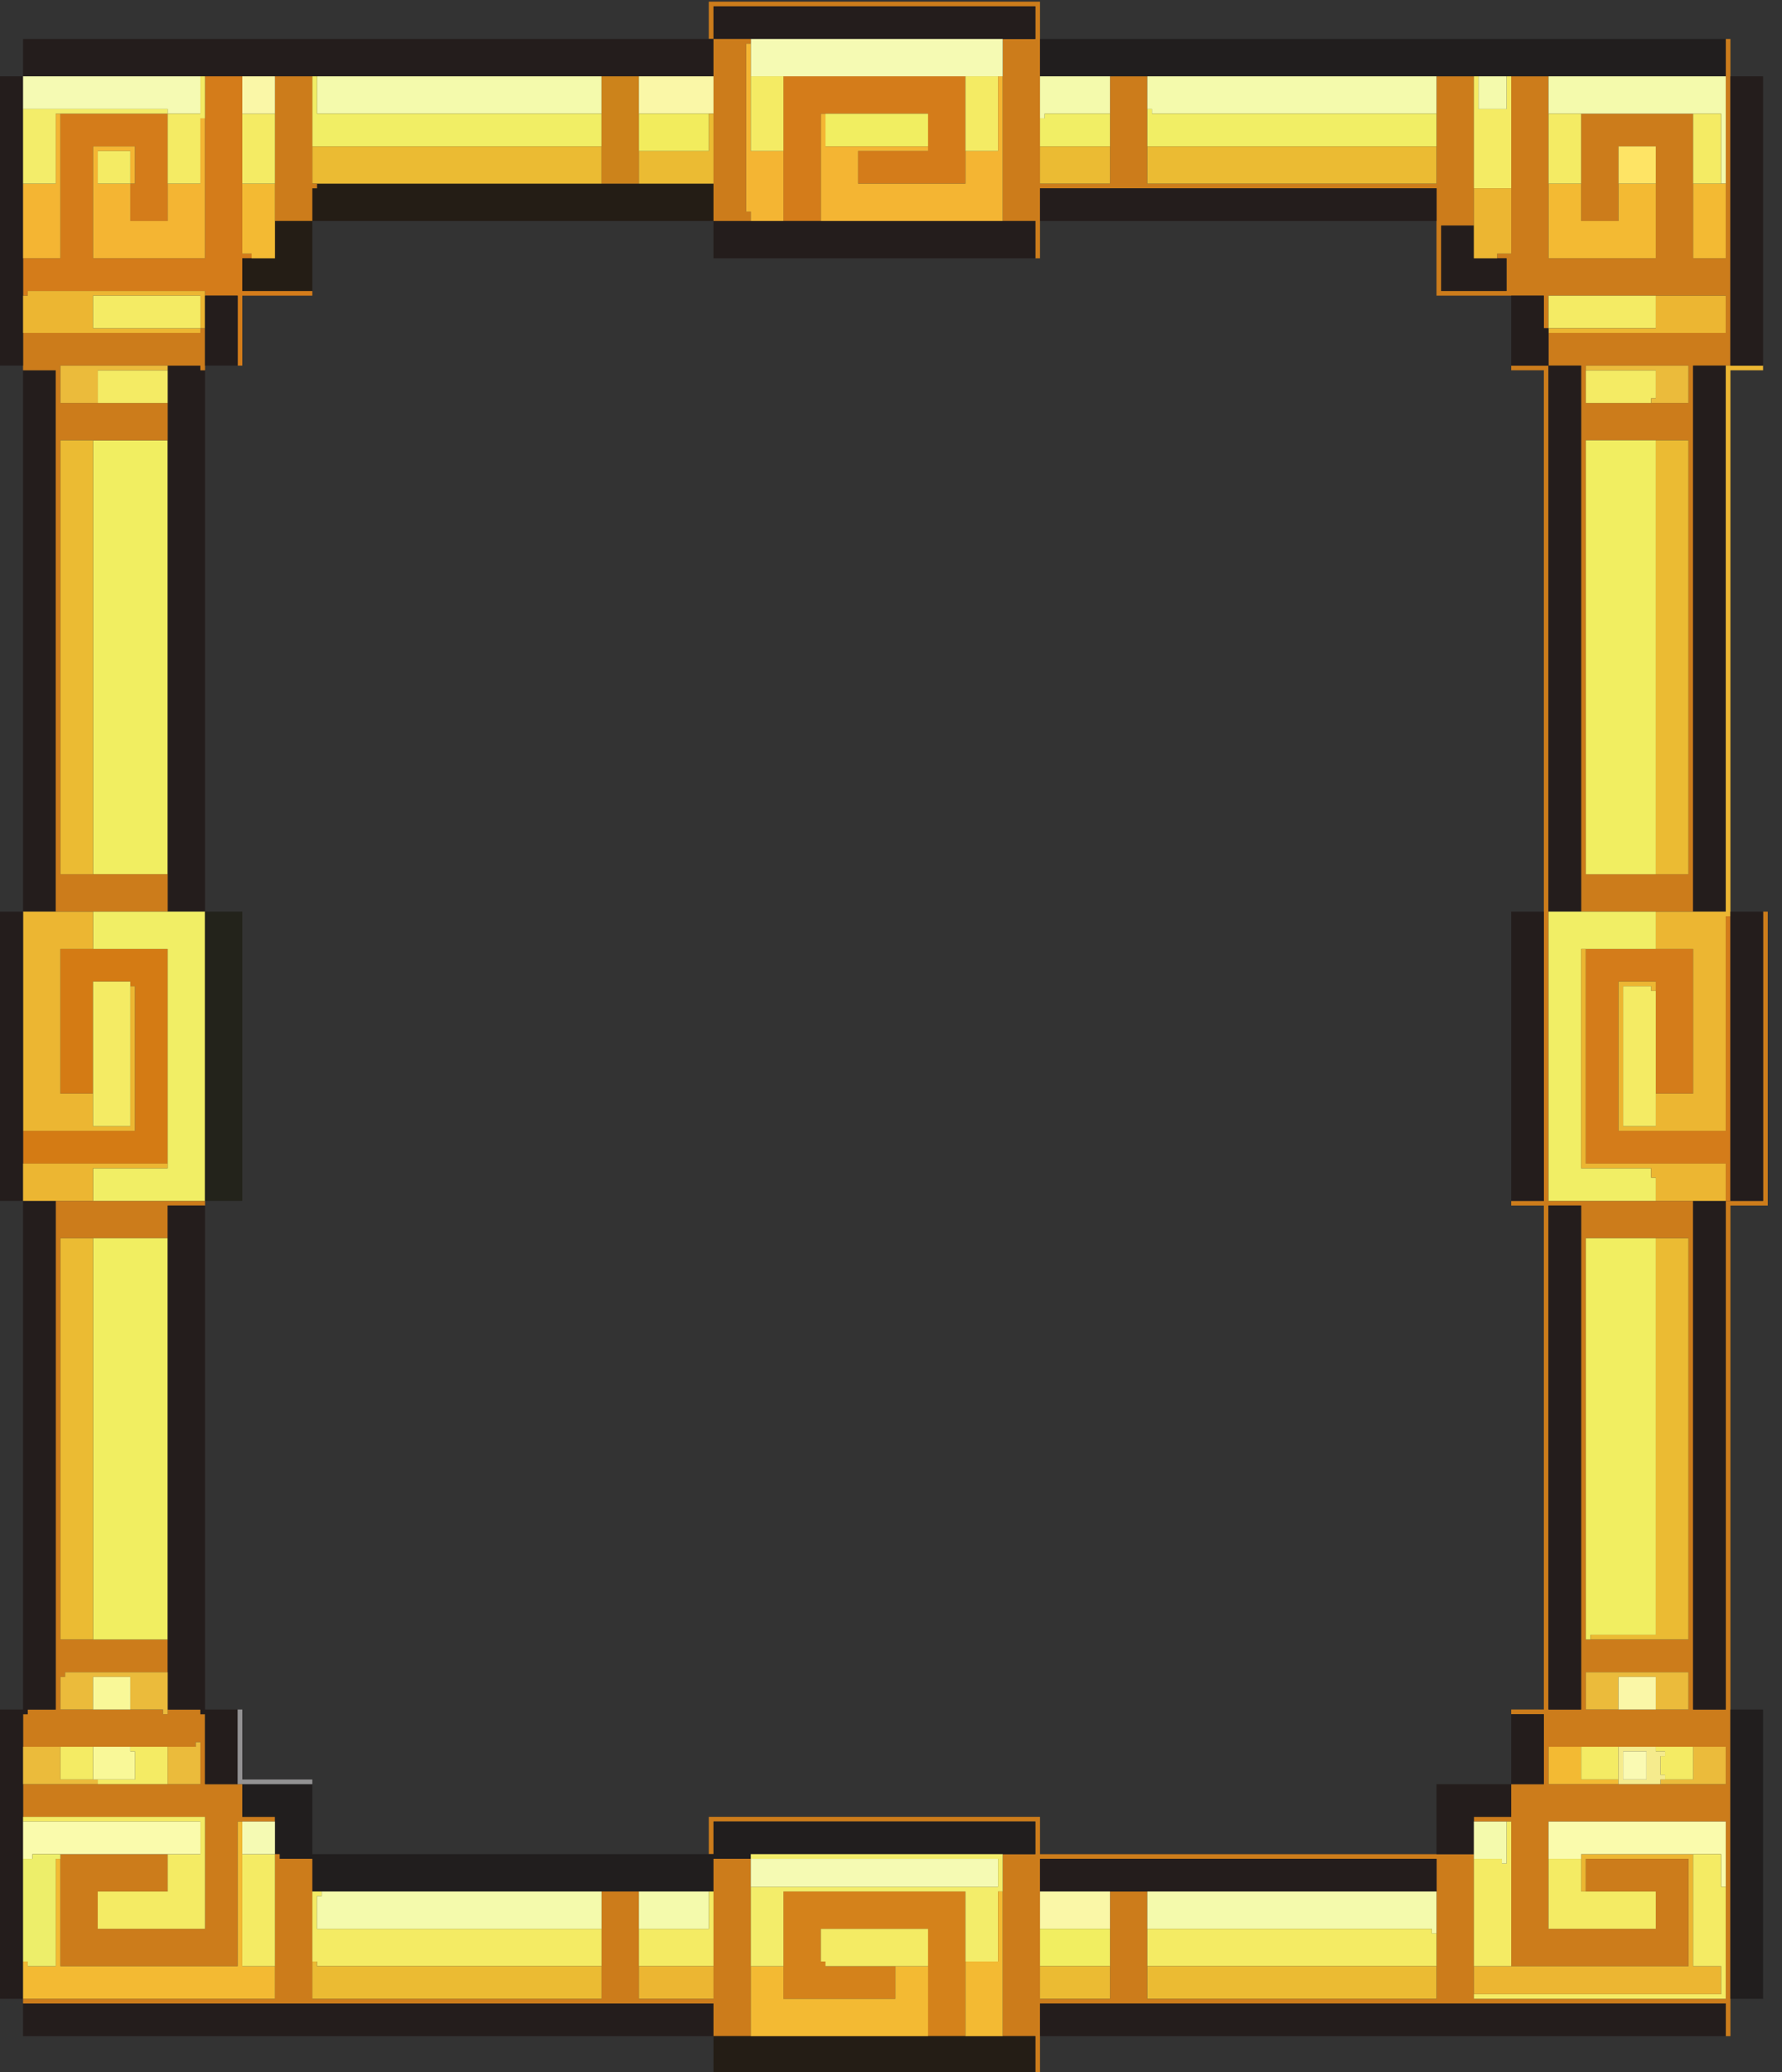 <?xml version="1.0" encoding="UTF-8"?>
<!DOCTYPE svg PUBLIC "-//W3C//DTD SVG 1.1//EN" "http://www.w3.org/Graphics/SVG/1.1/DTD/svg11.dtd">
<!-- Creator: CorelDRAW -->
<svg xmlns="http://www.w3.org/2000/svg" xml:space="preserve" width="25mm" height="29.06mm" version="1.1" style="shape-rendering:geometricPrecision; text-rendering:geometricPrecision; image-rendering:optimizeQuality; fill-rule:evenodd; clip-rule:evenodd"
viewBox="0 0 2500 2906"
 xmlns:xlink="http://www.w3.org/1999/xlink"
 xmlns:xodm="http://www.corel.com/coreldraw/odm/2003">
 <rect x="0" y="0" width="2500" height="2906" fill="#333333" stroke="none"/>
 <defs>
  <style type="text/css">
   <![CDATA[
    .fil2 {fill:#211E1E}
    .fil13 {fill:#23231B}
    .fil8 {fill:#241D15}
    .fil3 {fill:#241D1C}
    .fil27 {fill:#939293}
    .fil0 {fill:#CC7C1B}
    .fil19 {fill:#CC831B}
    .fil5 {fill:#D47B14}
    .fil4 {fill:#D47C1A}
    .fil7 {fill:#D4821B}
    .fil9 {fill:#EBBB33}
    .fil21 {fill:#EBBB3B}
    .fil10 {fill:#ECB632}
    .fil20 {fill:#EDEE6A}
    .fil1 {fill:#F1EE61}
    .fil6 {fill:#F1EE65}
    .fil23 {fill:#F2EC5D}
    .fil15 {fill:#F3BA33}
    .fil17 {fill:#F3ED6A}
    .fil14 {fill:#F4B533}
    .fil11 {fill:#F4EB64}
    .fil12 {fill:#F4FAAC}
    .fil26 {fill:#F5EB8D}
    .fil16 {fill:#F5FAB3}
    .fil25 {fill:#F9F898}
    .fil22 {fill:#FAF7A7}
    .fil28 {fill:#FAFAB3}
    .fil18 {fill:#FAFBAC}
    .fil24 {fill:#FEE465}
   ]]>
  </style>
 </defs>
 <g id="Camada_x0020_1">
  <g id="_2910079819040">
   <path class="fil0" d="M1609.59 2652.86l-52.36 0 0 150.52 -98.17 0 0 -196.34 556.29 0 0 196.34 -405.76 0 0 -150.52zm562.82 -202.88l248.69 0 0 52.35 -248.69 0 0 -52.35zm52.36 -104.72l143.98 0 0 52.36 -143.98 0 0 -52.36zm-52.36 -654.44l45.82 0 0 706.8 -45.82 0 0 -706.8zm52.36 45.81l143.98 0 0 562.82 -143.98 0 0 -562.82zm-104.71 -52.36l0 6.55 45.81 0 0 706.8 -45.81 0 0 6.55 45.81 0 0 98.16 -45.81 0 0 45.81 -52.36 0 0 6.55 52.36 0 0 202.88 248.69 0 0 -150.53 -143.98 0 0 45.82 98.17 0 0 52.35 -150.53 0 0 -150.52 248.69 0 0 248.69 -353.4 0 0 -202.88 -608.64 0 0 -52.36 -464.66 0 0 52.36 6.55 0 0 -45.81 451.57 0 0 45.81 -45.81 0 0 255.24 45.81 0 0 52.35 6.54 0 0 -98.17 962.04 0 0 45.82 6.55 0 0 -1164.92 52.35 0 0 -412.31 -6.54 0 0 405.76 -52.36 0 0 713.35 -45.81 0 0 -713.35 -202.88 0 0 -1171.46 -52.35 0 0 6.54 45.81 0 0 1164.92 -45.81 0z"/>
   <path class="fil0" d="M2224.77 617.52l143.98 0 0 608.64 -143.98 0 0 -608.64zm0 -104.71l143.98 0 0 52.35 -143.98 0 0 -52.35zm-1223.82 -458.12l0 -45.81 451.57 0 0 45.81 -45.81 0 0 255.24 45.81 0 0 52.35 6.54 0 0 -98.16 556.29 0 0 150.52 150.52 0 0 45.81 6.54 0 0 -45.81 248.69 0 0 52.35 -248.69 0 0 45.82 45.82 0 0 765.7 157.06 0 0 -765.7 52.36 0 0 -458.12 -6.55 0 0 307.59 -45.81 0 0 -202.88 -157.06 0 0 150.53 52.35 0 0 -104.72 52.36 0 0 157.07 -150.53 0 0 -255.23 -52.35 0 0 248.69 -19.64 0 0 6.54 13.09 0 0 45.81 -91.62 0 0 -91.62 45.81 0 0 -209.42 -52.35 0 0 150.52 -405.76 0 0 -150.52 -52.36 0 0 150.52 -98.17 0 0 -255.24 -464.66 0 0 52.36 6.55 0z"/>
   <polygon class="fil0" points="32.36,2449.98 274.51,2449.98 274.51,2443.43 281.05,2443.43 281.05,2502.33 32.36,2502.33 32.36,2548.14 287.6,2548.14 287.6,2705.21 137.07,2705.21 137.07,2652.86 235.24,2652.86 235.24,2600.5 84.72,2600.5 84.72,2757.57 333.41,2757.57 333.41,2554.69 385.77,2554.69 385.77,2548.14 339.95,2548.14 339.95,2502.33 287.6,2502.33 287.6,2404.17 281.05,2404.17 281.05,2397.62 235.24,2397.62 235.24,2404.17 228.7,2404.17 228.7,2397.62 84.72,2397.62 84.72,2351.81 91.26,2351.81 91.26,2345.26 235.24,2345.26 235.24,2299.45 84.72,2299.45 84.72,1736.63 235.24,1736.63 235.24,1690.82 287.6,1690.82 287.6,1684.27 78.17,1684.27 78.17,2397.62 38.91,2397.62 38.91,2404.17 32.36,2404.17 "/>
   <polygon class="fil1" points="235.24,1226.16 235.24,617.52 130.53,617.52 130.53,1226.16 "/>
   <polygon class="fil1" points="2322.94,1226.16 2322.94,617.52 2224.77,617.52 2224.77,1226.16 "/>
   <polygon class="fil1" points="235.24,2299.45 235.24,1736.63 130.53,1736.63 130.53,2299.45 "/>
   <polygon class="fil2" points="385.77,2600.5 392.31,2600.5 392.31,2607.04 438.12,2607.04 438.12,2652.86 1000.95,2652.86 1000.95,2607.04 1053.3,2607.04 1053.3,2600.5 1452.52,2600.5 1452.52,2554.69 1000.95,2554.69 1000.95,2600.5 438.12,2600.5 438.12,2502.33 339.95,2502.33 339.95,2548.14 385.77,2548.14 "/>
   <polygon class="fil1" points="2231.31,2299.45 2231.31,2292.91 2322.94,2292.91 2322.94,1736.63 2224.77,1736.63 2224.77,2299.45 "/>
   <polygon class="fil3" points="32.36,2803.38 32.36,2404.17 38.91,2404.17 38.91,2397.62 78.17,2397.62 78.17,1684.27 32.36,1684.27 32.36,2397.62 -20,2397.62 -20,2803.38 "/>
   <polygon class="fil3" points="1000.95,107.05 1000.95,54.69 32.36,54.69 32.36,107.05 "/>
   <polygon class="fil2" points="2421.1,107.05 2421.1,54.69 1459.06,54.69 1459.06,107.05 "/>
   <polygon class="fil4" points="182.89,257.57 182.89,309.93 235.24,309.93 235.24,159.4 84.72,159.4 84.72,362.28 32.36,362.28 32.36,414.64 38.91,414.64 38.91,408.09 287.6,408.09 287.6,414.64 333.41,414.64 333.41,512.81 339.95,512.81 339.95,414.64 438.12,414.64 438.12,408.09 339.95,408.09 339.95,362.28 353.04,362.28 353.04,355.74 339.95,355.74 339.95,107.05 287.6,107.05 287.6,362.28 130.53,362.28 130.53,205.21 189.43,205.21 189.43,257.57 "/>
   <polygon class="fil3" points="1000.95,2855.74 1000.95,2809.92 32.36,2809.92 32.36,2855.74 "/>
   <polygon class="fil3" points="2421.1,2855.74 2421.1,2809.92 1459.06,2809.92 1459.06,2855.74 "/>
   <polygon class="fil3" points="333.41,2502.33 333.41,2397.62 287.6,2397.62 287.6,1690.82 235.24,1690.82 235.24,2397.62 281.05,2397.62 281.05,2404.17 287.6,2404.17 287.6,2502.33 "/>
   <polygon class="fil3" points="287.6,1278.51 287.6,519.35 281.05,519.35 281.05,512.81 235.24,512.81 235.24,1278.51 "/>
   <polygon class="fil0" points="32.36,2803.38 32.36,2809.92 1000.95,2809.92 1000.95,2855.74 1053.3,2855.74 1053.3,2607.04 1000.95,2607.04 1000.95,2803.38 896.24,2803.38 896.24,2652.86 843.88,2652.86 843.88,2803.38 438.12,2803.38 438.12,2607.04 392.31,2607.04 392.31,2600.5 385.77,2600.5 385.77,2803.38 "/>
   <polygon class="fil4" points="2322.94,1533.75 2375.29,1533.75 2375.29,1330.87 2224.77,1330.87 2224.77,1631.91 2421.1,1631.91 2421.1,1684.27 2427.65,1684.27 2427.65,1285.06 2421.1,1285.06 2421.1,1586.1 2270.58,1586.1 2270.58,1376.68 2322.94,1376.68 "/>
   <polygon class="fil3" points="2218.23,1278.51 2218.23,512.81 2172.41,512.81 2172.41,1278.51 "/>
   <polygon class="fil3" points="2421.1,512.81 2375.29,512.81 2375.29,1278.51 2421.1,1278.51 "/>
   <polygon class="fil3" points="78.17,1278.51 78.17,519.35 32.36,519.35 32.36,1278.51 "/>
   <polygon class="fil5" points="130.53,1533.75 130.53,1376.68 182.89,1376.68 182.89,1383.22 189.43,1383.22 189.43,1586.1 32.36,1586.1 32.36,1631.91 235.24,1631.91 235.24,1330.87 84.72,1330.87 84.72,1533.75 "/>
   <polygon class="fil0" points="32.36,466.99 32.36,519.35 78.17,519.35 78.17,1278.51 235.24,1278.51 235.24,1226.16 84.72,1226.16 84.72,617.52 235.24,617.52 235.24,565.16 84.72,565.16 84.72,512.81 281.05,512.81 281.05,519.35 287.6,519.35 287.6,460.45 281.05,460.45 281.05,466.99 "/>
   <polygon class="fil3" points="2421.1,1684.27 2375.29,1684.27 2375.29,2397.62 2421.1,2397.62 "/>
   <polygon class="fil3" points="2172.41,2397.62 2218.23,2397.62 2218.23,1690.82 2172.41,1690.82 "/>
   <polygon class="fil6" points="130.53,1684.27 287.6,1684.27 287.6,1278.51 130.53,1278.51 130.53,1330.87 235.24,1330.87 235.24,1638.46 130.53,1638.46 "/>
   <polygon class="fil7" points="1256.18,2757.57 1158.02,2757.57 1158.02,2751.02 1151.47,2751.02 1151.47,2705.21 1301.99,2705.21 1301.99,2855.74 1354.35,2855.74 1354.35,2652.86 1099.12,2652.86 1099.12,2803.38 1256.18,2803.38 "/>
   <polygon class="fil4" points="1151.47,309.93 1151.47,159.4 1301.99,159.4 1301.99,211.76 1203.83,211.76 1203.83,257.57 1354.35,257.57 1354.35,107.05 1099.12,107.05 1099.12,309.93 "/>
   <polygon class="fil8" points="438.12,309.93 1000.95,309.93 1000.95,257.57 444.66,257.57 444.66,264.12 438.12,264.12 "/>
   <polygon class="fil6" points="2322.94,1684.27 2322.94,1651.55 2316.39,1651.55 2316.39,1638.46 2218.23,1638.46 2218.23,1330.87 2322.94,1330.87 2322.94,1278.51 2172.41,1278.51 2172.41,1684.27 "/>
   <polygon class="fil9" points="2322.94,617.52 2322.94,1226.16 2368.75,1226.16 2368.75,617.52 "/>
   <polygon class="fil9" points="130.53,1226.16 130.53,617.52 84.72,617.52 84.72,1226.16 "/>
   <polygon class="fil10" points="2322.94,1278.51 2322.94,1330.87 2375.29,1330.87 2375.29,1533.75 2322.94,1533.75 2322.94,1579.56 2277.12,1579.56 2277.12,1383.22 2316.39,1383.22 2316.39,1389.77 2322.94,1389.77 2322.94,1376.68 2270.58,1376.68 2270.58,1586.1 2421.1,1586.1 2421.1,1285.06 2427.65,1285.06 2427.65,519.35 2473.46,519.35 2473.46,512.81 2421.1,512.81 2421.1,1278.51 "/>
   <polygon class="fil9" points="2231.31,2299.45 2368.75,2299.45 2368.75,1736.63 2322.94,1736.63 2322.94,2292.91 2231.31,2292.91 "/>
   <polygon class="fil9" points="130.53,2299.45 130.53,1736.63 84.72,1736.63 84.72,2299.45 "/>
   <polygon class="fil3" points="2015.35,2652.86 2015.35,2607.04 1459.06,2607.04 1459.06,2652.86 "/>
   <polygon class="fil3" points="2015.35,309.93 2015.35,264.12 1459.06,264.12 1459.06,309.93 "/>
   <polygon class="fil8" points="1452.52,2908.09 1452.52,2855.74 1000.95,2855.74 1000.95,2908.09 "/>
   <polygon class="fil3" points="1452.52,362.28 1452.52,309.93 1000.95,309.93 1000.95,362.28 "/>
   <polygon class="fil10" points="182.89,1383.22 182.89,1579.56 130.53,1579.56 130.53,1533.75 84.72,1533.75 84.72,1330.87 130.53,1330.87 130.53,1278.51 32.36,1278.51 32.36,1586.1 189.43,1586.1 189.43,1383.22 "/>
   <polygon class="fil11" points="843.88,2757.57 843.88,2705.21 444.66,2705.21 444.66,2659.4 451.21,2659.4 451.21,2652.86 438.12,2652.86 438.12,2751.02 444.66,2751.02 444.66,2757.57 "/>
   <polygon class="fil12" points="2015.35,2711.76 2015.35,2652.86 1609.59,2652.86 1609.59,2705.21 2008.8,2705.21 2008.8,2711.76 "/>
   <polygon class="fil9" points="2015.35,205.21 1609.59,205.21 1609.59,257.57 2015.35,257.57 "/>
   <polygon class="fil9" points="843.88,257.57 843.88,205.21 438.12,205.21 438.12,257.57 "/>
   <polygon class="fil3" points="32.36,512.81 32.36,107.05 -20,107.05 -20,512.81 "/>
   <polygon class="fil13" points="287.6,1278.51 287.6,1684.27 339.95,1684.27 339.95,1278.51 "/>
   <polygon class="fil3" points="32.36,1684.27 32.36,1278.51 -20,1278.51 -20,1684.27 "/>
   <polygon class="fil12" points="2015.35,159.4 2015.35,107.05 1609.59,107.05 1609.59,152.86 1616.13,152.86 1616.13,159.4 "/>
   <polygon class="fil11" points="2015.35,2757.57 2015.35,2711.76 2008.8,2711.76 2008.8,2705.21 1609.59,2705.21 1609.59,2757.57 "/>
   <polygon class="fil12" points="843.88,159.4 843.88,107.05 444.66,107.05 444.66,159.4 "/>
   <polygon class="fil12" points="843.88,2705.21 843.88,2652.86 451.21,2652.86 451.21,2659.4 444.66,2659.4 444.66,2705.21 "/>
   <polygon class="fil3" points="1000.95,54.69 1452.52,54.69 1452.52,8.88 1000.95,8.88 "/>
   <polygon class="fil14" points="1354.35,211.76 1354.35,257.57 1203.83,257.57 1203.83,211.76 1301.99,211.76 1301.99,205.21 1158.02,205.21 1158.02,159.4 1151.47,159.4 1151.47,309.93 1406.71,309.93 1406.71,107.05 1400.16,107.05 1400.16,211.76 "/>
   <polygon class="fil6" points="843.88,205.21 843.88,159.4 444.66,159.4 444.66,107.05 438.12,107.05 438.12,205.21 "/>
   <polygon class="fil6" points="2015.35,205.21 2015.35,159.4 1616.13,159.4 1616.13,152.86 1609.59,152.86 1609.59,205.21 "/>
   <polygon class="fil9" points="843.88,2757.57 444.66,2757.57 444.66,2751.02 438.12,2751.02 438.12,2803.38 843.88,2803.38 "/>
   <polygon class="fil9" points="2015.35,2757.57 1609.59,2757.57 1609.59,2803.38 2015.35,2803.38 "/>
   <polygon class="fil2" points="2427.65,2397.62 2427.65,2803.38 2473.46,2803.38 2473.46,2397.62 "/>
   <polygon class="fil3" points="2473.46,512.81 2473.46,107.05 2427.65,107.05 2427.65,512.81 "/>
   <polygon class="fil3" points="2473.46,1278.51 2427.65,1278.51 2427.65,1684.27 2473.46,1684.27 "/>
   <polygon class="fil3" points="2165.87,1278.51 2120.06,1278.51 2120.06,1684.27 2165.87,1684.27 "/>
   <polygon class="fil15" points="84.72,2607.04 78.17,2607.04 78.17,2757.57 38.91,2757.57 38.91,2751.02 32.36,2751.02 32.36,2803.38 385.77,2803.38 385.77,2757.57 339.95,2757.57 339.95,2554.69 333.41,2554.69 333.41,2757.57 84.72,2757.57 "/>
   <polygon class="fil16" points="1406.71,107.05 1406.71,54.69 1053.3,54.69 1053.3,107.05 "/>
   <polygon class="fil15" points="1301.99,2855.74 1301.99,2757.57 1256.18,2757.57 1256.18,2803.38 1099.12,2803.38 1099.12,2757.57 1053.3,2757.57 1053.3,2855.74 "/>
   <polygon class="fil10" points="2224.77,2652.86 2224.77,2607.04 2368.75,2607.04 2368.75,2757.57 2067.7,2757.57 2067.7,2796.83 2414.56,2796.83 2414.56,2757.57 2375.29,2757.57 2375.29,2600.5 2218.23,2600.5 2218.23,2652.86 "/>
   <path class="fil14" d="M182.89 257.57l-45.82 0 0 -45.81 45.82 0 0 45.81zm52.35 0l0 52.36 -52.35 0 0 -52.36 6.54 0 0 -52.36 -58.9 0 0 157.07 157.07 0 0 -196.33 -6.55 0 0 91.62 -45.81 0z"/>
   <polygon class="fil17" points="1053.3,2646.31 1053.3,2757.57 1099.12,2757.57 1099.12,2652.86 1354.35,2652.86 1354.35,2751.02 1400.16,2751.02 1400.16,2652.86 1406.71,2652.86 1406.71,2600.5 1053.3,2600.5 1053.3,2607.04 1400.16,2607.04 1400.16,2646.31 "/>
   <polygon class="fil12" points="2414.56,257.57 2421.1,257.57 2421.1,107.05 2172.41,107.05 2172.41,159.4 2414.56,159.4 "/>
   <polygon class="fil16" points="1053.3,2607.04 1053.3,2646.31 1400.16,2646.31 1400.16,2607.04 "/>
   <polygon class="fil15" points="2322.94,257.57 2270.58,257.57 2270.58,309.93 2218.23,309.93 2218.23,257.57 2172.41,257.57 2172.41,362.28 2322.94,362.28 "/>
   <polygon class="fil11" points="235.24,2600.5 235.24,2652.86 137.07,2652.86 137.07,2705.21 287.6,2705.21 287.6,2548.14 32.36,2548.14 32.36,2554.69 281.05,2554.69 281.05,2600.5 "/>
   <polygon class="fil18" points="2218.23,2607.04 2218.23,2600.5 2414.56,2600.5 2414.56,2646.31 2421.1,2646.31 2421.1,2554.69 2172.41,2554.69 2172.41,2607.04 "/>
   <polygon class="fil0" points="1053.3,309.93 1053.3,296.84 1046.76,296.84 1046.76,61.24 1053.3,61.24 1053.3,54.69 1000.95,54.69 1000.95,309.93 "/>
   <polygon class="fil16" points="235.24,159.4 281.05,159.4 281.05,107.05 32.36,107.05 32.36,152.86 235.24,152.86 "/>
   <polygon class="fil18" points="32.36,2554.69 32.36,2607.04 45.45,2607.04 45.45,2600.5 281.05,2600.5 281.05,2554.69 "/>
   <polygon class="fil0" points="438.12,309.93 438.12,264.12 444.66,264.12 444.66,257.57 438.12,257.57 438.12,107.05 385.77,107.05 385.77,309.93 "/>
   <polygon class="fil11" points="130.53,1579.56 182.89,1579.56 182.89,1376.68 130.53,1376.68 "/>
   <polygon class="fil11" points="2218.23,2607.04 2172.41,2607.04 2172.41,2705.21 2322.94,2705.21 2322.94,2652.86 2218.23,2652.86 "/>
   <polygon class="fil11" points="2067.7,2796.83 2067.7,2803.38 2421.1,2803.38 2421.1,2646.31 2414.56,2646.31 2414.56,2600.5 2375.29,2600.5 2375.29,2757.57 2414.56,2757.57 2414.56,2796.83 "/>
   <polygon class="fil11" points="2322.94,1389.77 2316.39,1389.77 2316.39,1383.22 2277.12,1383.22 2277.12,1579.56 2322.94,1579.56 "/>
   <polygon class="fil11" points="2067.7,2607.04 2067.7,2757.57 2120.06,2757.57 2120.06,2554.69 2113.51,2554.69 2113.51,2613.59 2106.97,2613.59 2106.97,2607.04 "/>
   <path class="fil10" d="M281.05 460.45l-150.52 0 0 -45.81 150.52 0 0 45.81zm-248.69 -45.81l0 52.35 248.69 0 0 -6.54 6.55 0 0 -52.36 -248.69 0 0 6.55 -6.55 0z"/>
   <polygon class="fil10" points="2322.94,1684.27 2421.1,1684.27 2421.1,1631.91 2224.77,1631.91 2224.77,1330.87 2218.23,1330.87 2218.23,1638.46 2316.39,1638.46 2316.39,1651.55 2322.94,1651.55 "/>
   <polygon class="fil19" points="896.24,257.57 896.24,107.05 843.88,107.05 843.88,257.57 "/>
   <polygon class="fil11" points="1301.99,2757.57 1301.99,2705.21 1151.47,2705.21 1151.47,2751.02 1158.02,2751.02 1158.02,2757.57 "/>
   <polygon class="fil3" points="2067.7,2600.5 2067.7,2548.14 2120.06,2548.14 2120.06,2502.33 2015.35,2502.33 2015.35,2600.5 "/>
   <polygon class="fil8" points="438.12,408.09 438.12,309.93 385.77,309.93 385.77,362.28 339.95,362.28 339.95,408.09 "/>
   <polygon class="fil11" points="385.77,2757.57 385.77,2600.5 339.95,2600.5 339.95,2757.57 "/>
   <polygon class="fil20" points="32.36,2607.04 32.36,2751.02 38.91,2751.02 38.91,2757.57 78.17,2757.57 78.17,2607.04 84.72,2607.04 84.72,2600.5 45.45,2600.5 45.45,2607.04 "/>
   <polygon class="fil11" points="281.05,460.45 281.05,414.64 130.53,414.64 130.53,460.45 "/>
   <polygon class="fil11" points="2322.94,414.64 2172.41,414.64 2172.41,460.45 2322.94,460.45 "/>
   <polygon class="fil1" points="1301.99,205.21 1301.99,159.4 1158.02,159.4 1158.02,205.21 "/>
   <polygon class="fil11" points="2120.06,264.12 2120.06,107.05 2113.51,107.05 2113.51,152.86 2074.24,152.86 2074.24,107.05 2067.7,107.05 2067.7,264.12 "/>
   <polygon class="fil3" points="2067.7,316.47 2021.89,316.47 2021.89,408.09 2113.51,408.09 2113.51,362.28 2067.7,362.28 "/>
   <polygon class="fil14" points="32.36,257.57 32.36,362.28 84.72,362.28 84.72,159.4 78.17,159.4 78.17,257.57 "/>
   <polygon class="fil15" points="1354.35,2751.02 1354.35,2855.74 1406.71,2855.74 1406.71,2652.86 1400.16,2652.86 1400.16,2751.02 "/>
   <polygon class="fil10" points="2172.41,460.45 2172.41,466.99 2421.1,466.99 2421.1,414.64 2322.94,414.64 2322.94,460.45 "/>
   <polygon class="fil14" points="1053.3,309.93 1099.12,309.93 1099.12,211.76 1053.3,211.76 1053.3,61.24 1046.76,61.24 1046.76,296.84 1053.3,296.84 "/>
   <polygon class="fil10" points="130.53,1684.27 130.53,1638.46 235.24,1638.46 235.24,1631.91 32.36,1631.91 32.36,1684.27 "/>
   <polygon class="fil11" points="896.24,2705.21 896.24,2757.57 1000.95,2757.57 1000.95,2652.86 994.4,2652.86 994.4,2705.21 "/>
   <polygon class="fil17" points="235.24,159.4 235.24,152.86 32.36,152.86 32.36,257.57 78.17,257.57 78.17,159.4 "/>
   <polygon class="fil21" points="130.53,2397.62 130.53,2351.81 182.89,2351.81 182.89,2397.62 228.7,2397.62 228.7,2404.17 235.24,2404.17 235.24,2345.26 91.26,2345.26 91.26,2351.81 84.72,2351.81 84.72,2397.62 "/>
   <polygon class="fil22" points="1000.95,159.4 1000.95,107.05 896.24,107.05 896.24,159.4 "/>
   <polygon class="fil12" points="1557.23,159.4 1557.23,107.05 1459.06,107.05 1459.06,165.95 1465.61,165.95 1465.61,159.4 "/>
   <polygon class="fil22" points="1557.23,2705.21 1557.23,2652.86 1459.06,2652.86 1459.06,2705.21 "/>
   <polygon class="fil9" points="1557.23,205.21 1459.06,205.21 1459.06,257.57 1557.23,257.57 "/>
   <polygon class="fil9" points="896.24,211.76 896.24,257.57 1000.95,257.57 1000.95,159.4 994.4,159.4 994.4,211.76 "/>
   <polygon class="fil23" points="994.4,159.4 896.24,159.4 896.24,211.76 994.4,211.76 "/>
   <polygon class="fil12" points="994.4,2652.86 896.24,2652.86 896.24,2705.21 994.4,2705.21 "/>
   <polygon class="fil21" points="2270.58,2397.62 2270.58,2351.81 2322.94,2351.81 2322.94,2397.62 2368.75,2397.62 2368.75,2345.26 2224.77,2345.26 2224.77,2397.62 "/>
   <polygon class="fil1" points="1557.23,2757.57 1557.23,2705.21 1459.06,2705.21 1459.06,2757.57 "/>
   <polygon class="fil10" points="2100.42,362.28 2100.42,355.74 2120.06,355.74 2120.06,264.12 2067.7,264.12 2067.7,362.28 "/>
   <polygon class="fil11" points="235.24,159.4 235.24,257.57 281.05,257.57 281.05,165.95 287.6,165.95 287.6,107.05 281.05,107.05 281.05,159.4 "/>
   <polygon class="fil3" points="2172.41,512.81 2172.41,460.45 2165.87,460.45 2165.87,414.64 2120.06,414.64 2120.06,512.81 "/>
   <polygon class="fil11" points="1099.12,211.76 1099.12,107.05 1053.3,107.05 1053.3,211.76 "/>
   <polygon class="fil10" points="1000.95,2757.57 896.24,2757.57 896.24,2803.38 1000.95,2803.38 "/>
   <polygon class="fil11" points="1400.16,107.05 1354.35,107.05 1354.35,211.76 1400.16,211.76 "/>
   <polygon class="fil15" points="2421.1,257.57 2375.29,257.57 2375.29,362.28 2421.1,362.28 "/>
   <polygon class="fil15" points="353.04,362.28 385.77,362.28 385.77,257.57 339.95,257.57 339.95,355.74 353.04,355.74 "/>
   <polygon class="fil11" points="2218.23,257.57 2218.23,159.4 2172.41,159.4 2172.41,257.57 "/>
   <polygon class="fil11" points="385.77,257.57 385.77,159.4 339.95,159.4 339.95,257.57 "/>
   <polygon class="fil9" points="1557.23,2757.57 1459.06,2757.57 1459.06,2803.38 1557.23,2803.38 "/>
   <polygon class="fil11" points="235.24,565.16 235.24,519.35 137.07,519.35 137.07,565.16 "/>
   <polygon class="fil3" points="2120.06,2404.17 2120.06,2502.33 2165.87,2502.33 2165.87,2404.17 "/>
   <polygon class="fil3" points="333.41,512.81 333.41,414.64 287.6,414.64 287.6,512.81 "/>
   <polygon class="fil6" points="1459.06,165.95 1459.06,205.21 1557.23,205.21 1557.23,159.4 1465.61,159.4 1465.61,165.95 "/>
   <polygon class="fil11" points="2316.39,565.16 2316.39,558.62 2322.94,558.62 2322.94,519.35 2224.77,519.35 2224.77,565.16 "/>
   <polygon class="fil11" points="2414.56,257.57 2414.56,159.4 2375.29,159.4 2375.29,257.57 "/>
   <polygon class="fil21" points="137.07,565.16 137.07,519.35 235.24,519.35 235.24,512.81 84.72,512.81 84.72,565.16 "/>
   <polygon class="fil21" points="2316.39,565.16 2368.75,565.16 2368.75,512.81 2224.77,512.81 2224.77,519.35 2322.94,519.35 2322.94,558.62 2316.39,558.62 "/>
   <polygon class="fil21" points="137.07,2502.33 137.07,2495.79 84.72,2495.79 84.72,2449.98 32.36,2449.98 32.36,2502.33 "/>
   <polygon class="fil11" points="137.07,2495.79 137.07,2502.33 235.24,2502.33 235.24,2449.98 182.89,2449.98 182.89,2456.52 189.43,2456.52 189.43,2495.79 "/>
   <polygon class="fil24" points="2322.94,257.57 2322.94,205.21 2270.58,205.21 2270.58,257.57 "/>
   <polygon class="fil15" points="2270.58,2502.33 2270.58,2495.79 2218.23,2495.79 2218.23,2449.98 2172.41,2449.98 2172.41,2502.33 "/>
   <polygon class="fil21" points="2329.48,2502.33 2421.1,2502.33 2421.1,2449.98 2375.29,2449.98 2375.29,2495.79 2329.48,2495.79 "/>
   <polygon class="fil25" points="182.89,2449.98 130.53,2449.98 130.53,2495.79 189.43,2495.79 189.43,2456.52 182.89,2456.52 "/>
   <polygon class="fil21" points="235.24,2449.98 235.24,2502.33 281.05,2502.33 281.05,2443.43 274.51,2443.43 274.51,2449.98 "/>
   <polygon class="fil12" points="2113.51,2554.69 2067.7,2554.69 2067.7,2607.04 2106.97,2607.04 2106.97,2613.59 2113.51,2613.59 "/>
   <polygon class="fil22" points="2322.94,2397.62 2322.94,2351.81 2270.58,2351.81 2270.58,2397.62 "/>
   <polygon class="fil25" points="182.89,2397.62 182.89,2351.81 130.53,2351.81 130.53,2397.62 "/>
   <polygon class="fil11" points="2270.58,2495.79 2270.58,2449.98 2218.23,2449.98 2218.23,2495.79 "/>
   <polygon class="fil22" points="385.77,159.4 385.77,107.05 339.95,107.05 339.95,159.4 "/>
   <polygon class="fil16" points="385.77,2600.5 385.77,2554.69 339.95,2554.69 339.95,2600.5 "/>
   <polygon class="fil11" points="182.89,257.57 182.89,211.76 137.07,211.76 137.07,257.57 "/>
   <polygon class="fil11" points="130.53,2495.79 130.53,2449.98 84.72,2449.98 84.72,2495.79 "/>
   <polygon class="fil11" points="2336.03,2495.79 2375.29,2495.79 2375.29,2449.98 2322.94,2449.98 2322.94,2456.52 2336.03,2456.52 2336.03,2463.07 2329.48,2463.07 2329.48,2489.24 2336.03,2489.24 "/>
   <path class="fil26" d="M2277.12 2456.52l32.73 0 0 39.27 -32.73 0 0 -39.27zm52.36 45.81l0 -6.54 6.55 0 0 -6.55 -6.55 0 0 -26.17 6.55 0 0 -6.55 -13.09 0 0 -6.54 -52.36 0 0 52.35 58.9 0z"/>
   <polygon class="fil12" points="2113.51,107.05 2074.24,107.05 2074.24,152.86 2113.51,152.86 "/>
   <polygon class="fil27" points="438.12,2502.33 438.12,2495.79 339.95,2495.79 339.95,2397.62 333.41,2397.62 333.41,2502.33 "/>
   <polygon class="fil28" points="2277.12,2495.79 2309.85,2495.79 2309.85,2456.52 2277.12,2456.52 "/>
  </g>
 </g>
</svg>
